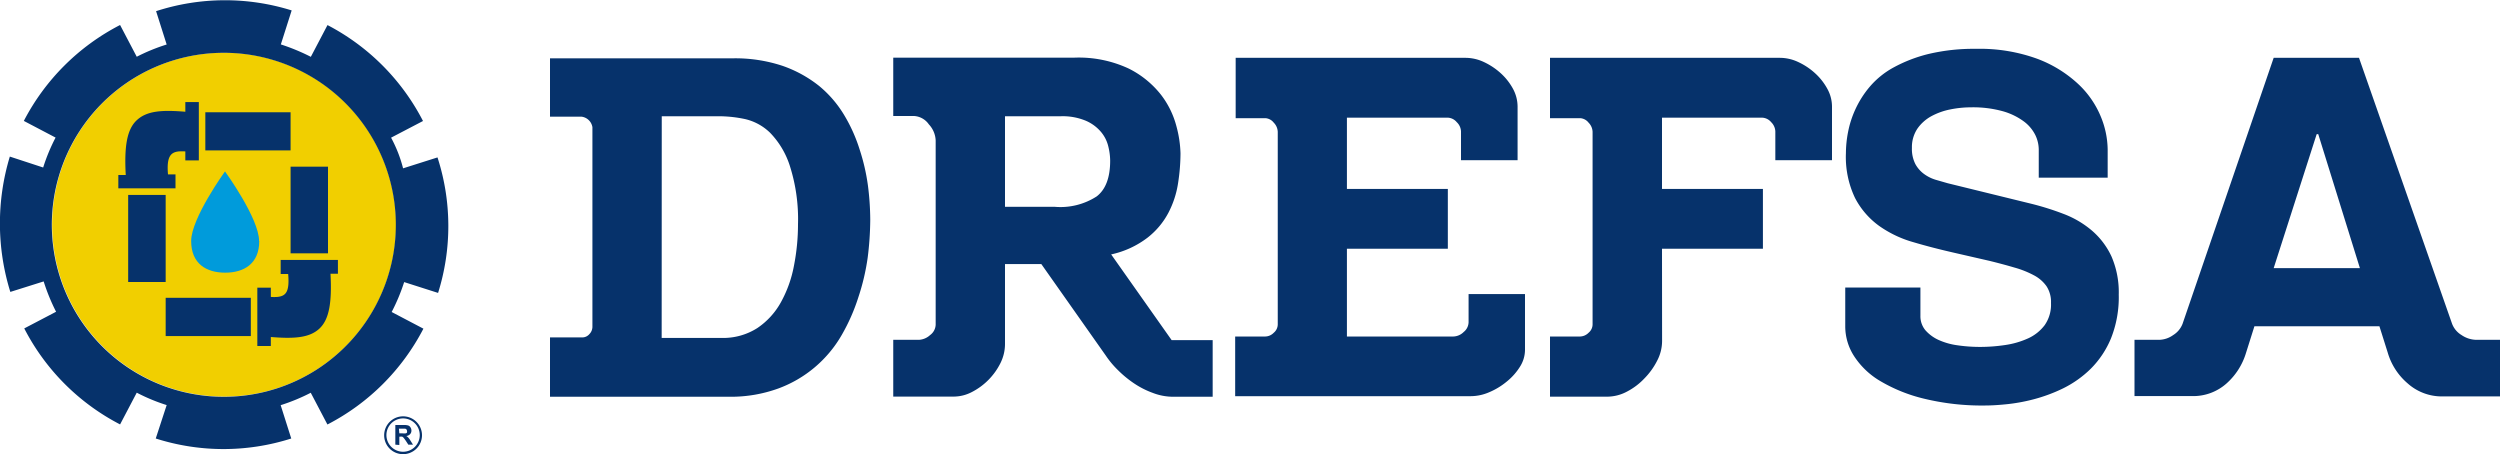 <svg xmlns="http://www.w3.org/2000/svg" viewBox="0 0 300 54.5"><defs><style>.cls-1{fill:#06326b;fill-rule:evenodd;}.cls-2{fill:#f1cf00;}.cls-3{fill:#009bdb;}</style></defs><title>Logo_DREFSA_h</title><g id="Layer_2" data-name="Layer 2"><g id="Layer_1-2" data-name="Layer 1"><path class="cls-1" d="M294.23,38.8a2.7,2.7,0,0,0,1.16,1.41,3.23,3.23,0,0,0,1.78.57H300v6.79h-6.9A6.15,6.15,0,0,1,288.91,46a7.67,7.67,0,0,1-2.38-3.68l-1-3.17h-15l-1,3.17A8,8,0,0,1,267.2,46a6,6,0,0,1-4.15,1.53h-6.91V40.78h2.94a3,3,0,0,0,1.7-.57,2.75,2.75,0,0,0,1.13-1.36L272.84,6.94h10.24Zm-21.39-6.62h10.35l-5-16.08H278ZM230.45,34.5v3.39a2.63,2.63,0,0,0,.59,1.73,4.68,4.68,0,0,0,1.56,1.16,8.14,8.14,0,0,0,2.26.65,18.74,18.74,0,0,0,2.78.2,20.37,20.37,0,0,0,3-.23,10.16,10.16,0,0,0,2.72-.79,5.17,5.17,0,0,0,2-1.59,4.3,4.3,0,0,0,.76-2.66,3.44,3.44,0,0,0-.53-2,4.27,4.27,0,0,0-1.53-1.33,11.51,11.51,0,0,0-2.35-.93c-.91-.27-1.89-.53-2.94-.79l-4.36-1c-1.66-.38-3.26-.79-4.81-1.25a13.41,13.41,0,0,1-4.1-1.95,9.59,9.59,0,0,1-2.89-3.34,11.41,11.41,0,0,1-1.1-5.4,13.45,13.45,0,0,1,.25-2.49,12,12,0,0,1,.88-2.75,11.82,11.82,0,0,1,1.72-2.71,10.13,10.13,0,0,1,2.86-2.32,17.44,17.44,0,0,1,4.19-1.62,23.51,23.51,0,0,1,5.72-.62,20.17,20.17,0,0,1,7.33,1.19,14.8,14.8,0,0,1,4.89,3,11.16,11.16,0,0,1,2.72,3.88,10.63,10.63,0,0,1,.85,4v3.39h-8.27V17.91a4.08,4.08,0,0,0-.39-1.66,4.58,4.58,0,0,0-1.36-1.65,7.8,7.8,0,0,0-2.52-1.24,13.37,13.37,0,0,0-3.88-.48,12.52,12.52,0,0,0-2.46.25,8.07,8.07,0,0,0-2.29.82,4.92,4.92,0,0,0-1.67,1.5,4,4,0,0,0-.65,2.3,4,4,0,0,0,.42,1.95,3.63,3.63,0,0,0,1.08,1.21,4.6,4.6,0,0,0,1.41.68l1.39.4,9.9,2.43a33.06,33.06,0,0,1,4,1.25,11.55,11.55,0,0,1,3.4,2,9.17,9.17,0,0,1,2.35,3.11,10.82,10.82,0,0,1,.87,4.58,13.31,13.31,0,0,1-.93,5.24,11.21,11.21,0,0,1-2.43,3.65,12.74,12.74,0,0,1-3.31,2.35,19.24,19.24,0,0,1-3.6,1.33,21.29,21.29,0,0,1-3.31.59c-1,.1-1.83.14-2.43.14a29.4,29.4,0,0,1-7.36-.82,19,19,0,0,1-5.26-2.12,9.46,9.46,0,0,1-3.14-3,6.58,6.58,0,0,1-1.05-3.51V34.5Zm-31,6.45a5.1,5.1,0,0,1-.6,2.35,8.47,8.47,0,0,1-1.53,2.12A7.83,7.83,0,0,1,195.22,47a5.07,5.07,0,0,1-2.35.6H186V40.38h3.63a1.47,1.47,0,0,0,1-.45,1.31,1.31,0,0,0,.48-1V15.82a1.64,1.64,0,0,0-.48-1.1,1.4,1.4,0,0,0-1-.54H186V6.94h27.62a5.17,5.17,0,0,1,2.18.51,7.89,7.89,0,0,1,2,1.33,7.1,7.1,0,0,1,1.47,1.86,4.42,4.42,0,0,1,.57,2.13v6.45h-6.8V15.76a1.65,1.65,0,0,0-.5-1.1,1.49,1.49,0,0,0-1.08-.54H199.44v8.55h12.11v7.18H199.44Zm-47.6-.57a1.45,1.45,0,0,0,1-.45,1.31,1.31,0,0,0,.48-1V15.82a1.64,1.64,0,0,0-.48-1.1,1.39,1.39,0,0,0-1-.54h-3.57V6.94h27.62a5.21,5.21,0,0,1,2.18.51,8.07,8.07,0,0,1,2,1.33,7.1,7.1,0,0,1,1.47,1.86,4.52,4.52,0,0,1,.56,2.13v6.45h-6.79V15.76a1.62,1.62,0,0,0-.51-1.1,1.48,1.48,0,0,0-1.07-.54H161.63v8.55h12.11v7.18H161.63V40.38h12.79a1.81,1.81,0,0,0,1.22-.54,1.54,1.54,0,0,0,.59-1.16V35.29H183V42A3.79,3.79,0,0,1,182.4,44a7.17,7.17,0,0,1-1.58,1.78,8.38,8.38,0,0,1-2.1,1.28,5.61,5.61,0,0,1-2.2.48h-28.3V40.38ZM126.6,24.82a8,8,0,0,0,5-1.25c1.08-.83,1.62-2.26,1.62-4.3a7.42,7.42,0,0,0-.23-1.72,4.19,4.19,0,0,0-.88-1.73,4.93,4.93,0,0,0-1.81-1.33,7.21,7.21,0,0,0-3-.54H120.6V24.82Zm14,16h4.92v6.79h-4.69a6.75,6.75,0,0,1-2.49-.46A10.34,10.34,0,0,1,136.08,46a12.82,12.82,0,0,1-1.92-1.58,11,11,0,0,1-1.45-1.73l-7.75-11H120.6v9.62a5.14,5.14,0,0,1-.53,2.23,7.8,7.8,0,0,1-3.4,3.48,4.73,4.73,0,0,1-2.18.57h-7.3V40.78h3.06a2.14,2.14,0,0,0,1.36-.57,1.61,1.61,0,0,0,.67-1.24V16.84a3,3,0,0,0-.82-1.92,2.32,2.32,0,0,0-1.78-1h-2.49v-7h21.68a14.17,14.17,0,0,1,6.56,1.3,11.35,11.35,0,0,1,3.88,3.14,10.53,10.53,0,0,1,1.86,3.79,13.69,13.69,0,0,1,.49,3.25,23.71,23.71,0,0,1-.29,3.57,11.35,11.35,0,0,1-1.16,3.56,9.25,9.25,0,0,1-2.52,3,11,11,0,0,1-4.35,2ZM79.4,40.55h7.13a7.61,7.61,0,0,0,4.36-1.19,8.92,8.92,0,0,0,2.83-3.11,14.52,14.52,0,0,0,1.56-4.39,25.79,25.79,0,0,0,.48-4.95,21,21,0,0,0-1-7.07,10.11,10.11,0,0,0-2.35-3.91,6.34,6.34,0,0,0-3-1.64,15.32,15.32,0,0,0-3-.34h-7ZM71.09,15.26A1.51,1.51,0,0,0,69.78,14H66v-7h21.9a18,18,0,0,1,6,.9,14.81,14.81,0,0,1,4.39,2.41,13.57,13.57,0,0,1,3,3.48,19.1,19.1,0,0,1,1.86,4.13,24.36,24.36,0,0,1,1,4.33,33.5,33.5,0,0,1,.28,4.1,37.61,37.61,0,0,1-.31,4.58A26.73,26.73,0,0,1,103,35.68a23,23,0,0,1-2,4.53,14.57,14.57,0,0,1-7.58,6.4,16.65,16.65,0,0,1-5.89,1H66V40.49H69.9a1.12,1.12,0,0,0,.82-.39,1.27,1.27,0,0,0,.37-.85Z"/><path class="cls-2" d="M46.58,20.75h0A20.64,20.64,0,1,0,33.11,46.64,20.64,20.64,0,0,0,46.58,20.75"/><path class="cls-1" d="M46.54,20.76h0a20.64,20.64,0,1,0-13.47,25.9,20.64,20.64,0,0,0,13.47-25.9m1.83-.56h0l4.13-1.31a26.78,26.78,0,0,1,.07,16.26l-4.07-1.3A23.06,23.06,0,0,1,47,37.44l3.81,2A26.81,26.81,0,0,1,39.29,50.94l-2-3.81a22.61,22.61,0,0,1-3.61,1.49l1.27,4h0a26.71,26.71,0,0,1-16.26,0L20,48.61a22.09,22.09,0,0,1-3.59-1.49l-2,3.81A26.76,26.76,0,0,1,2.91,39.41l3.82-2a23.52,23.52,0,0,1-1.49-3.64l-4,1.26h0a27.66,27.66,0,0,1-.06-16.24l4,1.31a22.09,22.09,0,0,1,1.49-3.59l-3.81-2A26.86,26.86,0,0,1,14.41,3l2,3.81A22.61,22.61,0,0,1,20,5.34l-1.27-4h0v0A26.79,26.79,0,0,1,35,1.25l-1.3,4.08a24.58,24.58,0,0,1,3.6,1.49l2-3.81A26.82,26.82,0,0,1,50.76,14.52l-3.83,2a16.09,16.09,0,0,1,1.44,3.68Z"/><path class="cls-3" d="M31.11,28.92c0,2.73-1.83,3.8-4.09,3.8s-4.08-1.07-4.08-3.8S27,20.57,27,20.57s4.09,5.63,4.09,8.35"/><path class="cls-1" d="M22.24,18.17a6.65,6.65,0,0,0-.79,0c-.95.1-1.48.6-1.29,2.76h.9V22.6H14.2V21h.89c-.19-3.45.14-5.49,1.34-6.59s2.95-1.24,5.81-1V12.25h1.62v7H22.24ZM15.38,33.84V23.39h4.5V33.84Zm9.26-20.37H34.87v4.58H24.64Z"/><path class="cls-1" d="M32.5,35.63a4.92,4.92,0,0,0,.79,0c1-.1,1.48-.59,1.29-2.75h-.9V31.19h6.87v1.66h-.89c.18,3.45-.15,5.49-1.34,6.59s-3,1.23-5.82,1v1.08H30.88v-7H32.5ZM39.36,20V30.4H34.87V20ZM30.1,40.33H19.88V35.74H30.1Z"/><path class="cls-1" d="M47.92,52h.36a1.69,1.69,0,0,0,.42,0,.24.24,0,0,0,.14-.1.35.35,0,0,0,0-.18.25.25,0,0,0-.07-.19.26.26,0,0,0-.18-.09h-.72Zm-.48,1.36V51h1a1.81,1.81,0,0,1,.55.06.51.51,0,0,1,.27.23.67.67,0,0,1,.11.37.61.61,0,0,1-.16.44.72.72,0,0,1-.46.22,1,1,0,0,1,.25.2,2.26,2.26,0,0,1,.27.38l.29.46H49l-.34-.52a3.68,3.68,0,0,0-.26-.34.33.33,0,0,0-.14-.1.7.7,0,0,0-.24,0h-.1v1Z"/><path class="cls-1" d="M48.37,54.21a2,2,0,1,0-2-2,2,2,0,0,0,2,2m0,.29a2.27,2.27,0,1,0-2.27-2.26A2.26,2.26,0,0,0,48.37,54.5Z"/></g></g></svg>